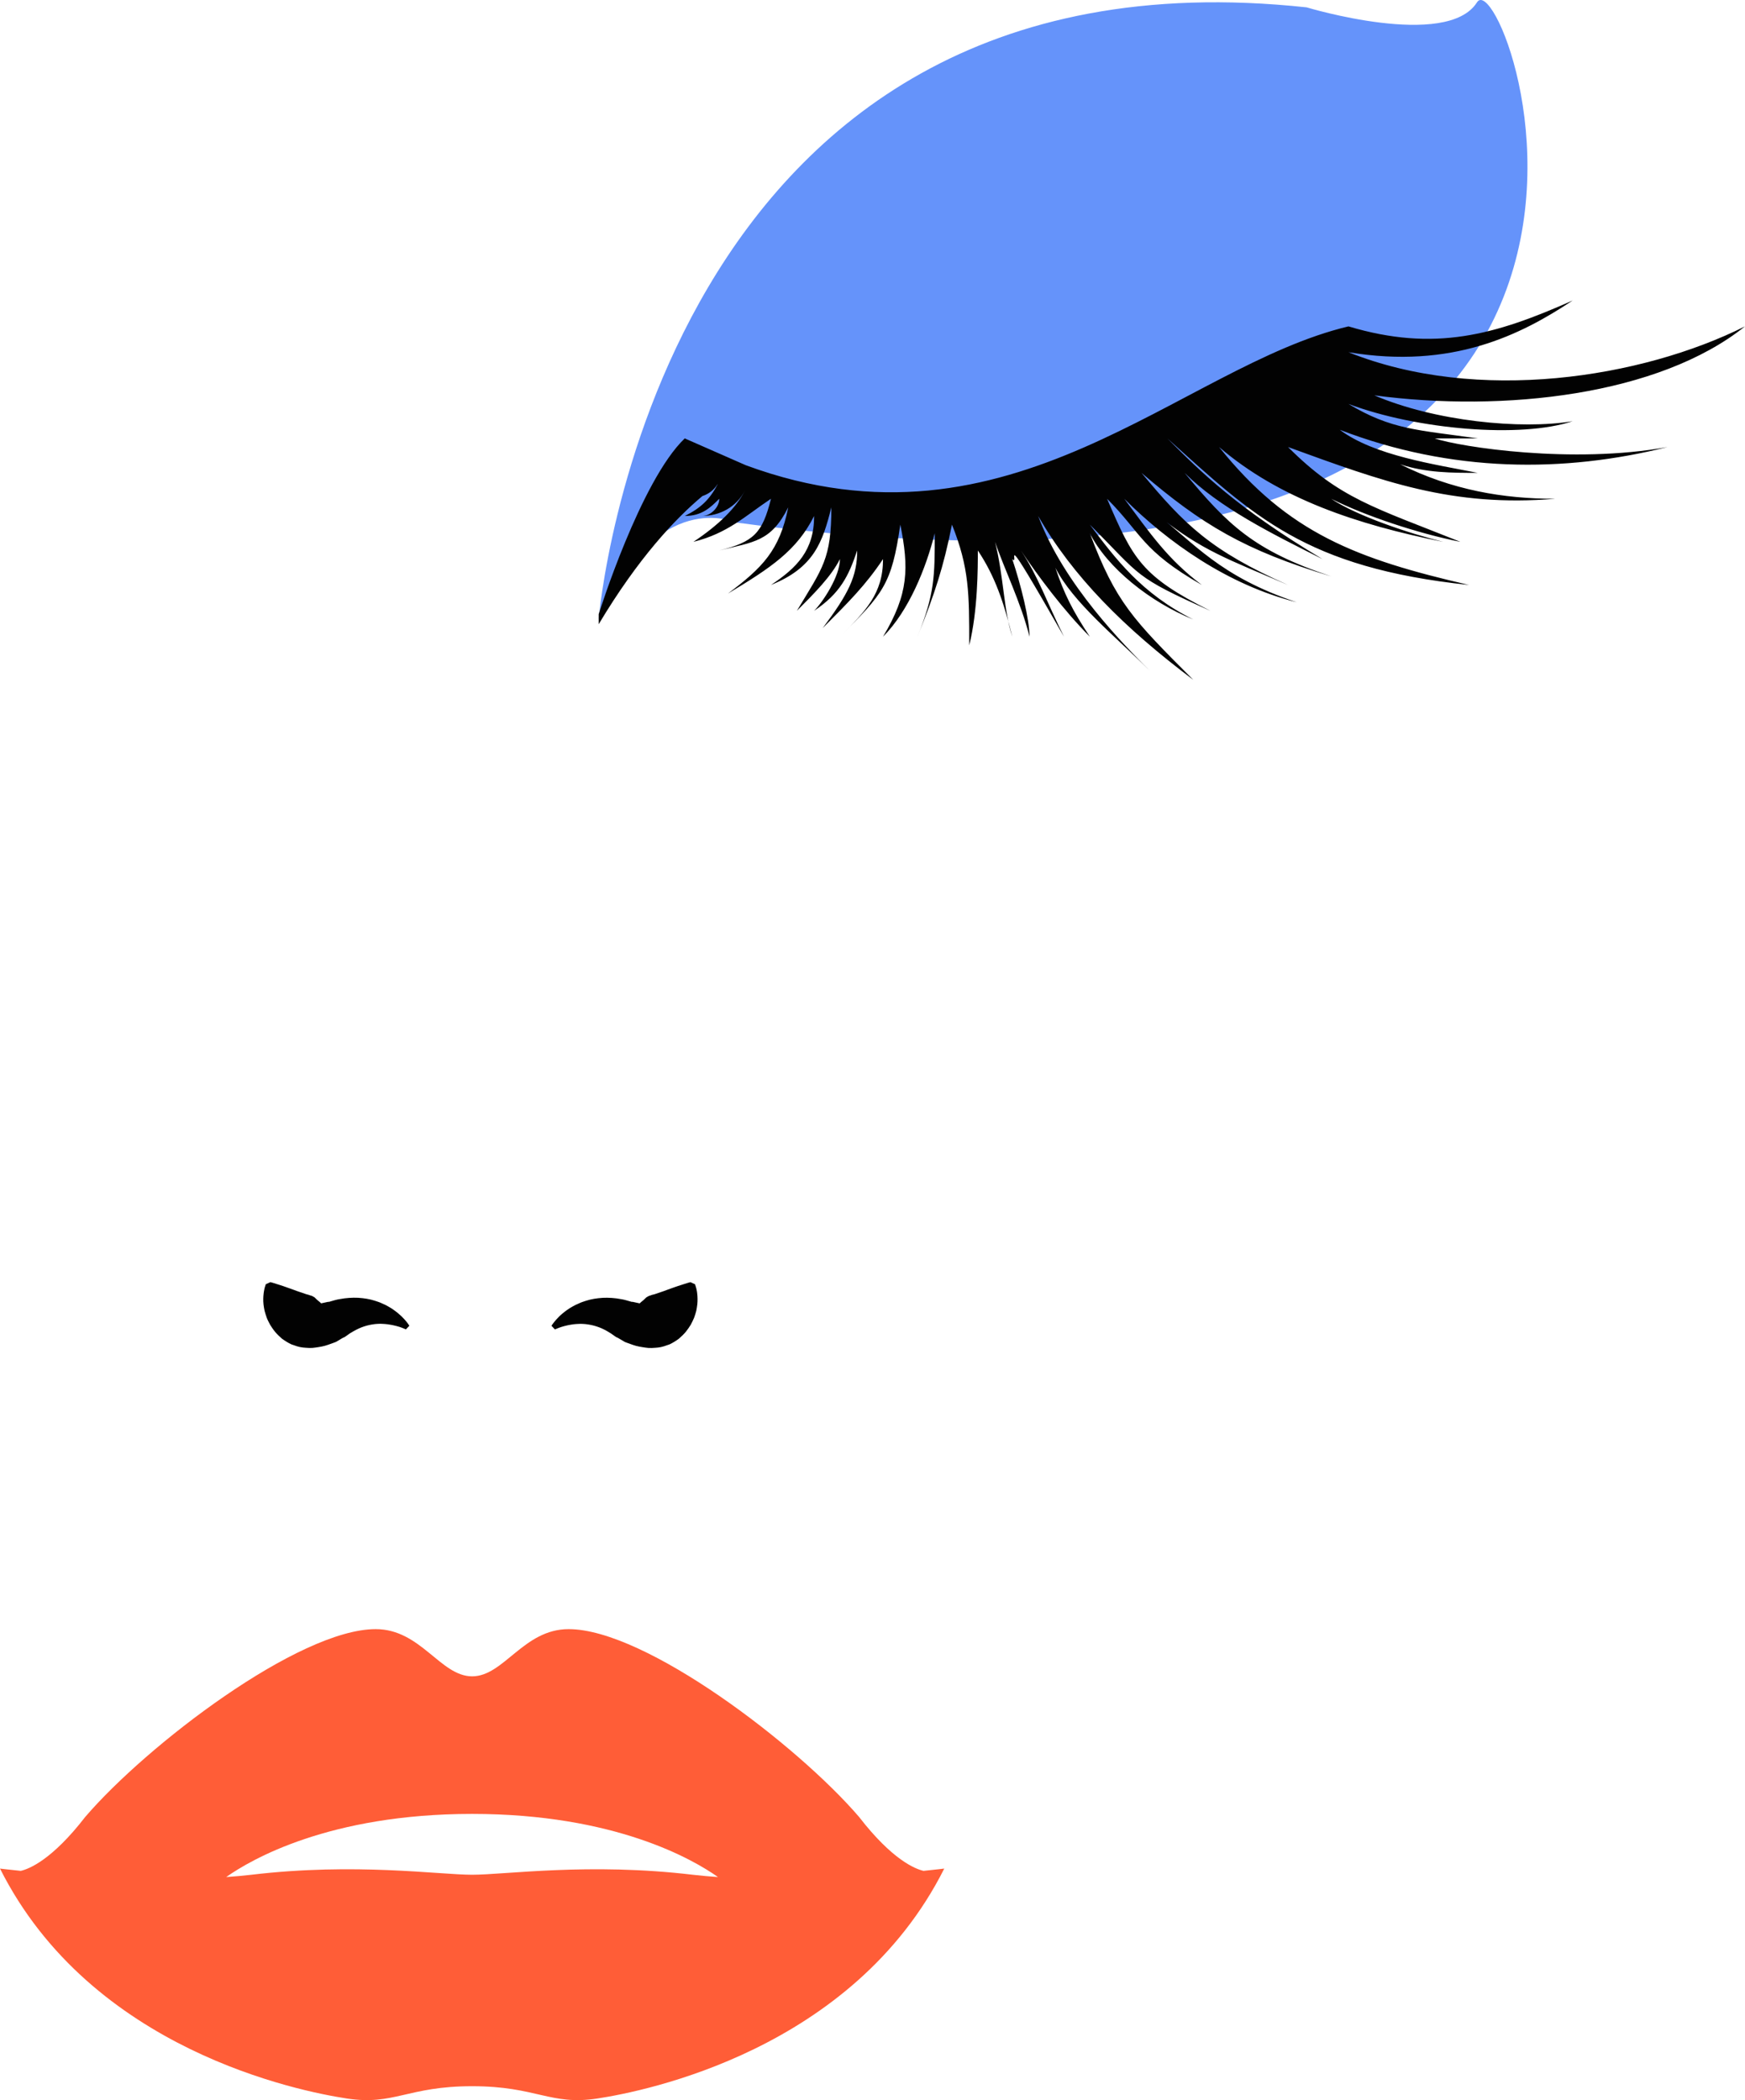 <svg version="1.1" id="图层_1" x="0px" y="0px" width="90.338px" height="108.701px" viewBox="0 0 90.338 108.701" enable-background="new 0 0 90.338 108.701" xml:space="preserve" xmlns="http://www.w3.org/2000/svg" xmlns:xlink="http://www.w3.org/1999/xlink" xmlns:xml="http://www.w3.org/XML/1998/namespace">
  <path fill="#020202" d="M32.623,67.36c-0.158-0.043-0.311-0.094-0.473-0.117c-0.32-0.063-0.645-0.082-0.951-0.068
	c-0.311,0.021-0.604,0.068-0.867,0.154c-0.131,0.041-0.256,0.082-0.371,0.139c-0.117,0.047-0.225,0.102-0.326,0.16
	c-0.201,0.109-0.367,0.238-0.508,0.352c-0.139,0.115-0.248,0.228-0.332,0.322c-0.084,0.098-0.146,0.176-0.186,0.23
	c-0.043,0.061-0.059,0.09-0.059,0.09l0.178,0.189c0,0,0.031-0.017,0.084-0.035c0.055-0.023,0.137-0.058,0.244-0.092
	c0.211-0.066,0.518-0.146,0.869-0.158c0.088-0.006,0.178-0.008,0.27,0c0.09,0.002,0.184,0.016,0.277,0.031
	c0.188,0.028,0.375,0.08,0.557,0.149c0.184,0.069,0.359,0.164,0.531,0.271c0.086,0.045,0.17,0.119,0.254,0.172l0.063,0.043
	l0.016,0.01c0.035,0.018-0.082-0.033,0.082,0.039h0.004l0.004,0.004l0.012,0.006l0.043,0.025l0.174,0.102l0.086,0.051l0.043,0.025
	c0.014,0.01,0.049,0.021,0.074,0.031c0.109,0.041,0.221,0.082,0.336,0.121c0.24,0.086,0.443,0.112,0.66,0.145
	c0.219,0.039,0.434,0.016,0.65-0.002c0.217-0.023,0.404-0.096,0.598-0.164c0.178-0.082,0.334-0.184,0.482-0.291
	c0.131-0.113,0.254-0.232,0.359-0.355c0.098-0.121,0.184-0.25,0.26-0.371c0.063-0.127,0.129-0.246,0.176-0.366
	c0.045-0.121,0.078-0.24,0.109-0.353c0.021-0.115,0.043-0.223,0.053-0.328c0.023-0.205,0.014-0.395-0.002-0.549
	c-0.004-0.074-0.021-0.147-0.033-0.209c-0.012-0.061-0.023-0.111-0.039-0.156c-0.027-0.088-0.043-0.135-0.043-0.135l-0.238-0.109
	c0,0-0.043,0.013-0.127,0.035c-0.082,0.023-0.195,0.06-0.328,0.104c-0.133,0.045-0.293,0.092-0.449,0.151
	c-0.16,0.06-0.33,0.115-0.492,0.179c-0.146,0.049-0.305,0.104-0.471,0.16c-0.074,0.018-0.141,0.03-0.201,0.061
	c-0.059,0.009-0.109,0.035-0.152,0.062c-0.086,0.035-0.139,0.123-0.223,0.188l-0.07,0.058c-0.033,0.024-0.029,0.021-0.047,0.039
	c-0.016,0.016-0.033,0.031-0.053,0.049c-0.008,0.004-0.004,0.014-0.021,0.01l-0.051-0.01l-0.096-0.021l-0.197-0.043l-0.049-0.01
	l-0.012-0.002l-0.006-0.002h-0.004c0.162,0.069,0.043,0.019,0.078,0.032l-0.029-0.008L32.623,67.36z" class="color c1"/>
  <path fill="#020202" d="M17.043,67.37l-0.004,0.002l-0.014,0.002l-0.047,0.01l-0.197,0.043l-0.098,0.021l-0.049,0.01
	c-0.018,0.004-0.016-0.006-0.023-0.01c-0.02-0.019-0.037-0.033-0.051-0.05c-0.02-0.018-0.016-0.014-0.047-0.039l-0.07-0.057
	c-0.086-0.066-0.137-0.154-0.223-0.189c-0.045-0.024-0.094-0.053-0.154-0.061c-0.059-0.029-0.127-0.043-0.199-0.061
	c-0.168-0.057-0.326-0.111-0.471-0.16c-0.162-0.063-0.332-0.119-0.494-0.178c-0.156-0.062-0.316-0.107-0.447-0.152
	c-0.135-0.045-0.246-0.08-0.33-0.104c-0.082-0.023-0.127-0.035-0.127-0.035l-0.238,0.109c0,0-0.014,0.047-0.043,0.135
	c-0.016,0.045-0.027,0.096-0.037,0.155c-0.012,0.062-0.029,0.136-0.033,0.21c-0.018,0.153-0.027,0.344-0.004,0.549
	c0.01,0.104,0.031,0.213,0.055,0.328c0.031,0.11,0.064,0.229,0.109,0.352s0.111,0.24,0.176,0.367c0.076,0.121,0.16,0.25,0.26,0.371
	c0.104,0.123,0.227,0.242,0.357,0.354c0.148,0.106,0.307,0.209,0.484,0.291c0.191,0.067,0.381,0.142,0.596,0.164
	c0.219,0.019,0.432,0.041,0.65,0.002c0.217-0.031,0.422-0.06,0.662-0.146c0.113-0.039,0.227-0.08,0.336-0.121
	c0.023-0.01,0.061-0.021,0.074-0.03l0.043-0.025l0.086-0.051l0.172-0.103l0.043-0.024l0.012-0.006l0.006-0.004h0.002
	c0.164-0.072,0.047-0.021,0.084-0.039l0.016-0.011l0.063-0.043c0.084-0.053,0.166-0.127,0.254-0.172
	c0.172-0.104,0.348-0.199,0.531-0.27c0.182-0.07,0.369-0.121,0.555-0.15c0.094-0.016,0.188-0.029,0.277-0.031
	c0.094-0.008,0.184-0.006,0.27,0c0.354,0.015,0.658,0.093,0.871,0.158c0.105,0.035,0.188,0.068,0.244,0.092
	c0.051,0.021,0.082,0.035,0.082,0.035l0.18-0.188c0,0-0.018-0.029-0.061-0.09c-0.037-0.056-0.1-0.134-0.184-0.23
	c-0.084-0.096-0.193-0.204-0.334-0.321c-0.139-0.113-0.305-0.242-0.508-0.353c-0.1-0.06-0.207-0.112-0.324-0.16
	c-0.117-0.057-0.24-0.098-0.373-0.139c-0.262-0.086-0.555-0.134-0.865-0.154c-0.309-0.014-0.631,0.007-0.951,0.068
	c-0.164,0.022-0.314,0.073-0.473,0.116L17,67.396l-0.031,0.008c0.037-0.016-0.084,0.037,0.078-0.032L17.043,67.37L17.043,67.37z" class="color c1"/>
  <path fill="#FF5D37" d="M47.81,96.835c-0.425-0.098-1.611-0.561-3.334-2.789c-3.189-3.719-11.053-9.723-15.039-9.723
	c-2.338,0-3.348,2.443-4.994,2.443s-2.656-2.443-4.994-2.443c-3.986,0-11.85,6.004-15.039,9.723
	c-1.723,2.229-2.91,2.691-3.334,2.789C0.398,96.767,0,96.716,0,96.716c4.729,9.406,15.516,11.531,17.959,11.902
	c2.443,0.373,3.135-0.637,6.482-0.637c3.347,0,4.039,1.01,6.482,0.637c2.445-0.371,13.232-2.496,17.961-11.902
	C48.885,96.716,48.483,96.767,47.81,96.835z M24.441,97.036c-1.699,0-6.059-0.639-11.424,0c-0.422,0.049-0.861,0.088-1.307,0.119
	c1.277-0.9,5.33-3.268,12.73-3.268s11.453,2.366,12.73,3.268c-0.445-0.031-0.885-0.07-1.307-0.119
	C30.498,96.397,26.141,97.036,24.441,97.036z" class="color c2"/>
  <path fill="#6593FA" d="M30.995,32.035c0,0,2.923-35.286,36.65-31.654c0,0,7.265,2.2,8.82-0.262
	C78.022-2.343,91.388,34.24,38.068,27.04C38.068,27.04,34.041,25.16,30.995,32.035z" class="color c3"/>
  <path fill="#020202" d="M86.323,23.14c-4.909,0.892-10.711,0-12.051-0.448h2.23c-3.122-0.445-4.462-0.445-6.693-1.784
	c3.572,1.339,8.926,1.785,11.604,0.894c-2.679,0.445-7.142,0-10.265-1.339c6.694,0.893,14.727,0,19.188-3.569
	c-5.353,2.676-13.834,4.015-20.526,1.337c5.356,0.892,8.924-0.892,11.604-2.677c-4.018,1.785-7.141,2.677-11.604,1.34
	c-8.723,2.074-17.446,12.258-31.198,7.187l-3.096-1.36c-0.021-0.011-0.042-0.02-0.063-0.03c0.001,0.001,0.002,0.002,0.003,0.004
	l-0.007-0.003c-2.291,2.19-4.455,9.099-4.455,9.099v0.518c2.046-3.421,3.956-5.45,5.369-6.633c0.31-0.103,0.578-0.289,0.78-0.606
	c0.005-0.003,0.01-0.007,0.015-0.011c-0.42,0.794-0.864,1.227-1.705,1.648c0.891,0,1.339-0.448,1.784-0.892
	c0,0.445-0.446,0.892-0.893,0.892c0.892,0,1.787-0.447,2.232-1.339c-0.446,0.892-1.34,1.785-2.678,2.678
	c1.786-0.446,2.678-1.338,4.015-2.23c-0.446,1.784-0.891,2.231-2.677,2.677c1.786-0.446,2.676-0.446,3.57-2.232
	c-0.446,2.233-1.339,3.125-3.123,4.463c2.23-1.338,3.569-2.231,4.463-4.016c0,1.785-0.893,2.677-2.233,3.569
	c2.233-0.892,2.679-2.231,3.126-4.017c0,2.677-0.447,3.125-1.786,5.356c0.893-0.894,1.786-1.786,2.23-2.679
	c0,0.893-0.892,2.232-1.337,2.679c1.336-0.894,1.784-1.786,2.23-3.124c0,1.338-0.446,2.231-1.785,4.017
	c1.339-1.34,2.232-2.232,3.123-3.571c0,1.786-0.89,2.679-2.231,4.018c2.231-2.233,2.678-2.679,3.126-5.802
	c0.445,2.232,0.445,3.57-0.896,5.802c1.341-1.338,2.234-3.57,2.679-5.355c0,2.23,0,3.123-0.894,5.355
	c0.894-2.233,1.341-3.571,1.785-5.802c0.894,2.231,0.894,3.569,0.894,6.248c0.446-1.785,0.446-4.016,0.446-4.909
	c0.892,1.338,1.339,2.677,1.784,4.463c-0.446-1.339-0.446-3.125-0.893-4.909c0.446,1.339,1.338,3.123,1.784,4.909
	c0-0.894-0.446-2.679-0.893-4.018c0.446,0.448-0.892-2.23,2.678,4.018c-0.892-1.786-1.336-3.125-2.231-4.463
	c0.895,1.338,2.231,3.124,3.57,4.463c-0.891-1.339-1.339-2.232-1.785-3.57c0.894,1.784,3.125,3.57,4.91,5.354
	c-1.34-1.338-4.464-4.463-5.801-8.032c1.784,3.124,4.461,5.802,8.029,8.479c-3.123-3.124-4.014-4.017-5.354-7.586
	c0.893,1.785,3.125,3.569,5.354,4.462c-2.676-1.339-4.014-3.124-5.354-4.908c2.678,2.677,2.23,2.677,6.246,4.463
	c-3.568-1.786-4.016-2.679-5.354-5.801c1.785,1.784,1.785,2.677,4.908,4.461c-1.787-1.339-2.677-2.677-4.017-4.461
	c2.231,2.231,5.354,4.461,8.926,5.354c-4.018-1.339-5.356-3.123-7.141-4.462c2.229,1.785,3.567,2.23,6.692,3.569
	c-4.018-1.784-5.354-3.123-7.586-5.802c3.123,2.678,5.355,4.017,9.818,5.355c-4.018-1.337-5.357-2.676-7.587-5.355
	c1.785,1.785,4.461,3.125,7.14,4.463c-4.463-2.678-6.248-4.463-8.033-6.248c4.463,4.018,7.142,6.695,15.621,7.587
	c-5.802-1.339-9.373-2.677-12.942-7.139c3.124,2.678,7.141,4.015,11.603,4.908c-1.785-0.446-4.462-1.338-5.8-2.23
	c1.784,0.891,4.462,1.784,6.692,2.23c-4.463-1.786-6.247-2.23-8.926-4.908c4.908,1.784,8.48,3.122,13.834,2.678
	c-2.678,0-5.354-0.447-8.031-1.786c1.339,0.445,2.678,0.445,4.015,0.445c-2.231-0.445-5.354-0.891-7.139-2.23
	C75.167,24.477,80.967,24.477,86.323,23.14z" class="color c1"/>
</svg>